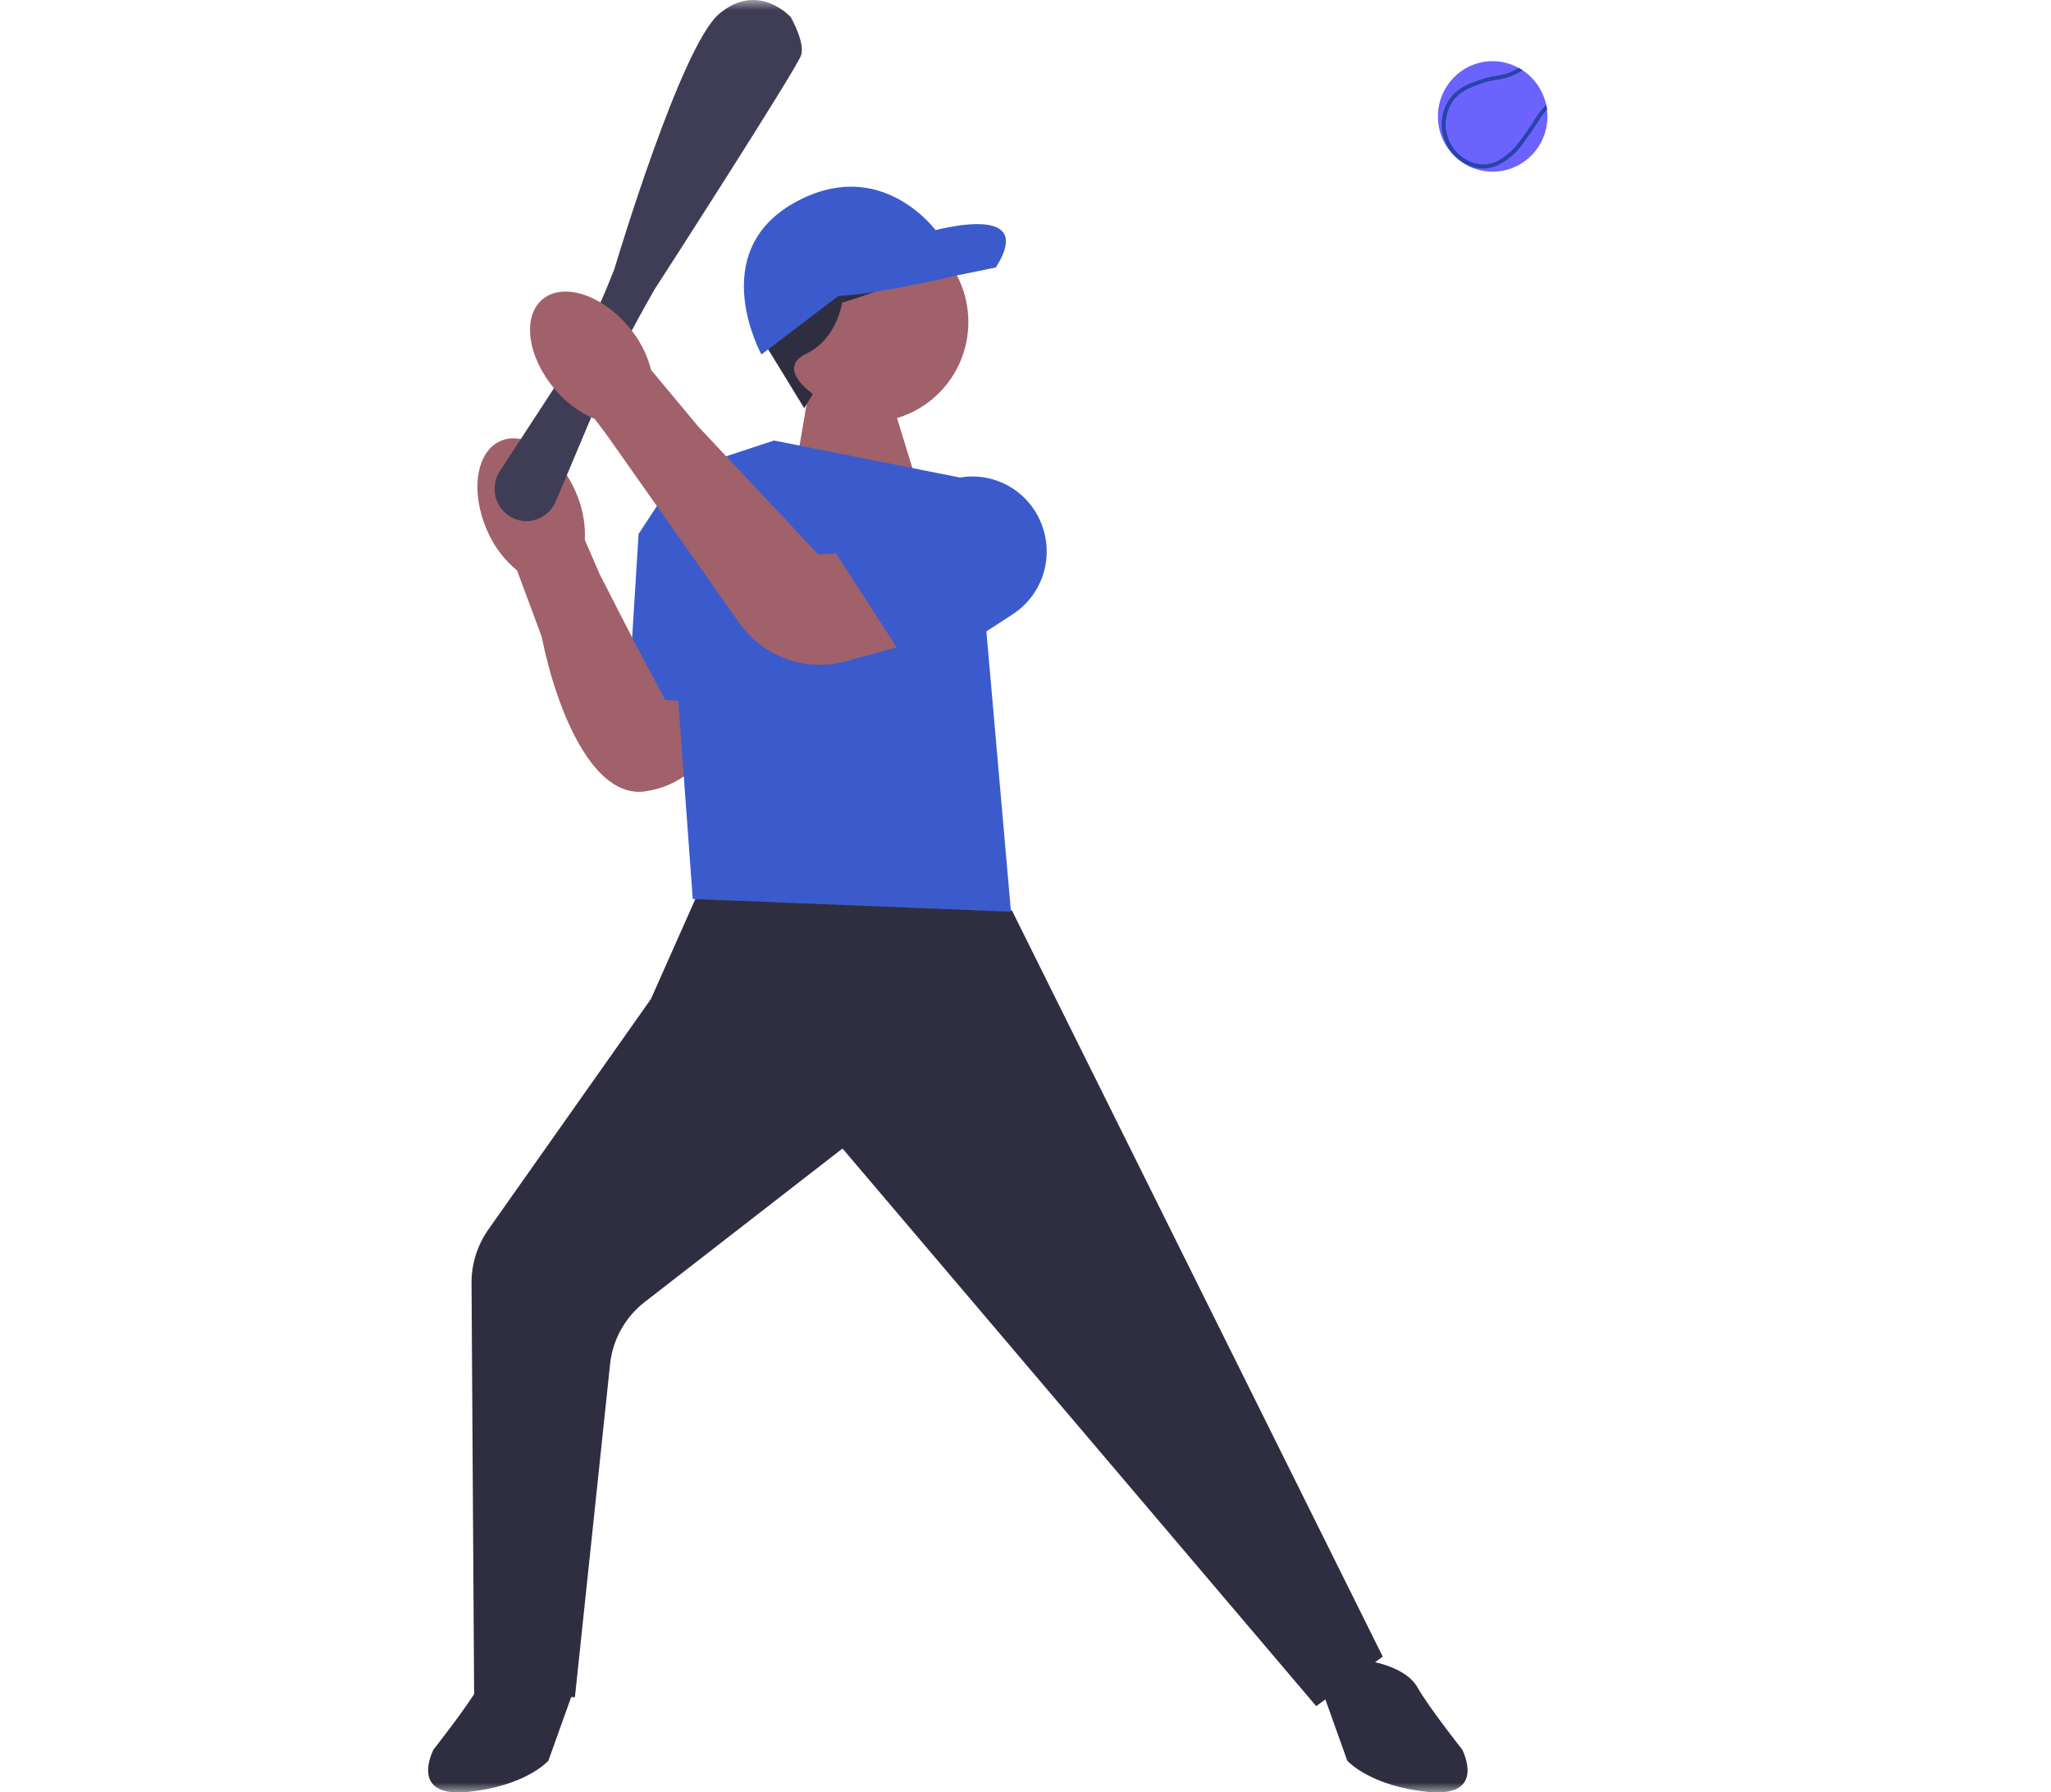 <svg width="103" height="90" viewBox="0 0 103 90" fill="none" xmlns="http://www.w3.org/2000/svg">
<mask id="mask0_1_1194" style="mask-type:luminance" maskUnits="userSpaceOnUse" x="0" y="0" width="103" height="90">
<path d="M0 0H103V90H0V0Z" fill="white"/>
</mask>
<g mask="url(#mask0_1_1194)">
<path d="M40.56 19.99L40 23.26L46.05 24.25L44.65 19.7L40.56 19.99ZM25.12 22.15C23.9 22.7 23.61 24.72 24.47 26.65C24.8 27.43 25.32 28.11 25.97 28.65L27.2 31.96C28 35.91 29.84 40.07 32.36 39.74C35.94 39.29 37.07 34.9 37.07 34.9L32.25 33L30.11 28.82L29.37 27.11C29.41 26.26 29.24 25.42 28.89 24.65C28.03 22.72 26.34 21.6 25.12 22.15Z" fill="#A0616A"/>
<path d="M66.1 85.67L69.44 83.18L69.41 83.12L50.82 45.72L50.78 45.71L35.81 43.14L32.69 50.16L24.53 61.73C23.97 62.53 23.67 63.47 23.68 64.45L23.81 85.07L28.87 85.22L28.88 85.15L30.64 68.48C30.77 67.26 31.4 66.14 32.36 65.39L42.31 57.67L66.1 85.67Z" fill="#2F2E41"/>
<path d="M68.93 83.44C68.93 83.44 70.62 83.72 71.18 84.72C71.74 85.71 73.43 87.85 73.43 87.85C73.43 87.85 74.7 90.26 71.74 89.98C68.79 89.69 67.66 88.41 67.66 88.41L66.39 84.86L68.93 83.44ZM26.27 83.44C26.27 83.44 24.59 83.72 24.02 84.72C23.46 85.71 21.77 87.85 21.77 87.85C21.77 87.85 20.5 90.26 23.46 89.98C26.42 89.69 27.54 88.41 27.54 88.41L28.81 84.86L26.27 83.44Z" fill="#2F2E41"/>
<path d="M48.87 24.11L38.87 22.12L33.24 23.97L34.79 45.14L50.77 45.78L48.87 24.11Z" fill="#3B5BCD"/>
<path d="M34.25 23.49L32.07 26.81L31.56 35L38.03 35.49L37.85 24.89L34.25 23.49Z" fill="#3B5BCD"/>
<path d="M28.26 31.46L30.88 30.41L34.2 36.63L31.17 38.16L28.26 31.46Z" fill="#A0616A"/>
<path d="M26.44 26.17C26.62 26.17 26.8 26.13 26.98 26.07C27.39 25.92 27.73 25.6 27.91 25.18L29.89 20.48C30.64 18.7 31.5 16.96 32.45 15.28L32.86 14.55C33.15 14.11 39.9 3.62 40.22 2.8C40.46 2.18 39.74 0.91 39.71 0.86L39.7 0.85C39.68 0.83 38.06 -0.95 36.11 0.7C34.2 2.33 30.98 13.09 30.84 13.55L30.75 13.77C29.96 15.8 28.96 17.75 27.77 19.57L25.1 23.66C24.85 24.04 24.78 24.52 24.89 24.96C25 25.4 25.3 25.77 25.7 25.98C25.93 26.1 26.18 26.17 26.44 26.17Z" fill="#3F3D56"/>
<path d="M44.24 27.66L41.09 27.84L35.06 21.41L32.7 18.58C32.49 17.76 32.09 17 31.53 16.36C30.16 14.76 28.23 14.17 27.22 15.05C26.21 15.93 26.5 17.95 27.87 19.55C28.41 20.2 29.1 20.71 29.87 21.04L30.45 21.81L37.12 31.27C38.32 32.98 40.44 33.75 42.45 33.21L46.53 32.1L44.24 27.66Z" fill="#A0616A"/>
<path d="M46 34L50.85 30.85C52.39 29.85 52.98 27.9 52.26 26.2C51.82 25.17 50.95 24.39 49.89 24.08C48.82 23.76 47.68 23.94 46.75 24.57L41.99 27.8L46 34Z" fill="#3B5BCD"/>
<path d="M43.66 21.19C40.91 21.19 38.69 18.94 38.69 16.17C38.69 13.4 40.91 11.16 43.66 11.16C46.4 11.16 48.63 13.4 48.63 16.17C48.63 18.94 46.4 21.19 43.66 21.19Z" fill="#A0616A"/>
<path d="M40.39 20.5L40.82 19.78C40.82 19.78 38.94 18.5 40.49 17.76C42.04 17.02 42.29 15.2 42.29 15.2C42.29 15.2 46.82 13.88 46.58 12.89C46.33 11.9 47.03 11.2 45.88 10.79C44.74 10.38 39.63 10.79 39.06 11.99C38.49 13.18 37.92 16.48 38.2 16.94C38.49 17.39 40.39 20.5 40.39 20.5Z" fill="#2F2E41"/>
<path d="M41.68 14.83L46.29 11.74C46.29 11.74 52.26 9.88 50.01 13.43L48.11 13.82C48.11 13.82 42.94 15.04 41.68 14.83Z" fill="#3B5BCD"/>
<path d="M43.06 14.13L38.24 17.8C38.24 17.8 35.43 12.73 39.84 10.21C44.25 7.7 47.05 11.64 47.05 11.64L45.88 12.89L43.06 14.13Z" fill="#3B5BCD"/>
<path d="M77.71 5.85C77.71 7.38 76.48 8.62 74.96 8.62C74.22 8.62 73.54 8.33 73.05 7.84C72.53 7.34 72.21 6.63 72.21 5.85C72.21 4.32 73.44 3.07 74.96 3.07C75.44 3.07 75.88 3.2 76.27 3.41C76.34 3.45 76.4 3.49 76.47 3.53C77.06 3.92 77.49 4.54 77.65 5.26C77.67 5.34 77.68 5.43 77.69 5.51C77.7 5.62 77.71 5.73 77.71 5.85Z" fill="#6C63FF"/>
<path d="M77.69 5.51C77.64 5.56 77.6 5.61 77.55 5.67C77.38 5.88 77.32 5.98 77.22 6.14C77.14 6.27 77.04 6.43 76.84 6.71C76.43 7.29 76.23 7.58 75.91 7.84C75.59 8.09 75.2 8.41 74.61 8.46H74.49C73.78 8.46 73.26 8.03 73.06 7.83C72.54 7.32 72.43 6.7 72.41 6.46C72.39 6.26 72.36 5.57 72.81 4.95C73.2 4.41 73.75 4.21 74.28 4.02C74.62 3.9 74.88 3.85 75.12 3.81C75.43 3.76 75.71 3.71 76.13 3.49C76.18 3.46 76.23 3.43 76.27 3.41C76.34 3.45 76.4 3.49 76.47 3.53C76.46 3.53 76.44 3.54 76.43 3.55C76.38 3.58 76.31 3.62 76.22 3.67C75.77 3.91 75.47 3.96 75.15 4.01C74.91 4.05 74.67 4.09 74.34 4.21C73.82 4.4 73.33 4.58 72.97 5.07C72.57 5.63 72.59 6.26 72.61 6.44C72.63 6.66 72.73 7.22 73.2 7.69C73.39 7.87 73.9 8.3 74.6 8.25C75.13 8.22 75.49 7.92 75.78 7.68C76.08 7.44 76.28 7.15 76.68 6.6C76.88 6.32 76.98 6.16 77.05 6.03C77.15 5.88 77.22 5.76 77.39 5.55C77.49 5.43 77.57 5.34 77.65 5.26C77.67 5.34 77.68 5.43 77.69 5.51Z" fill="#2844A8"/>
</g>
</svg>
